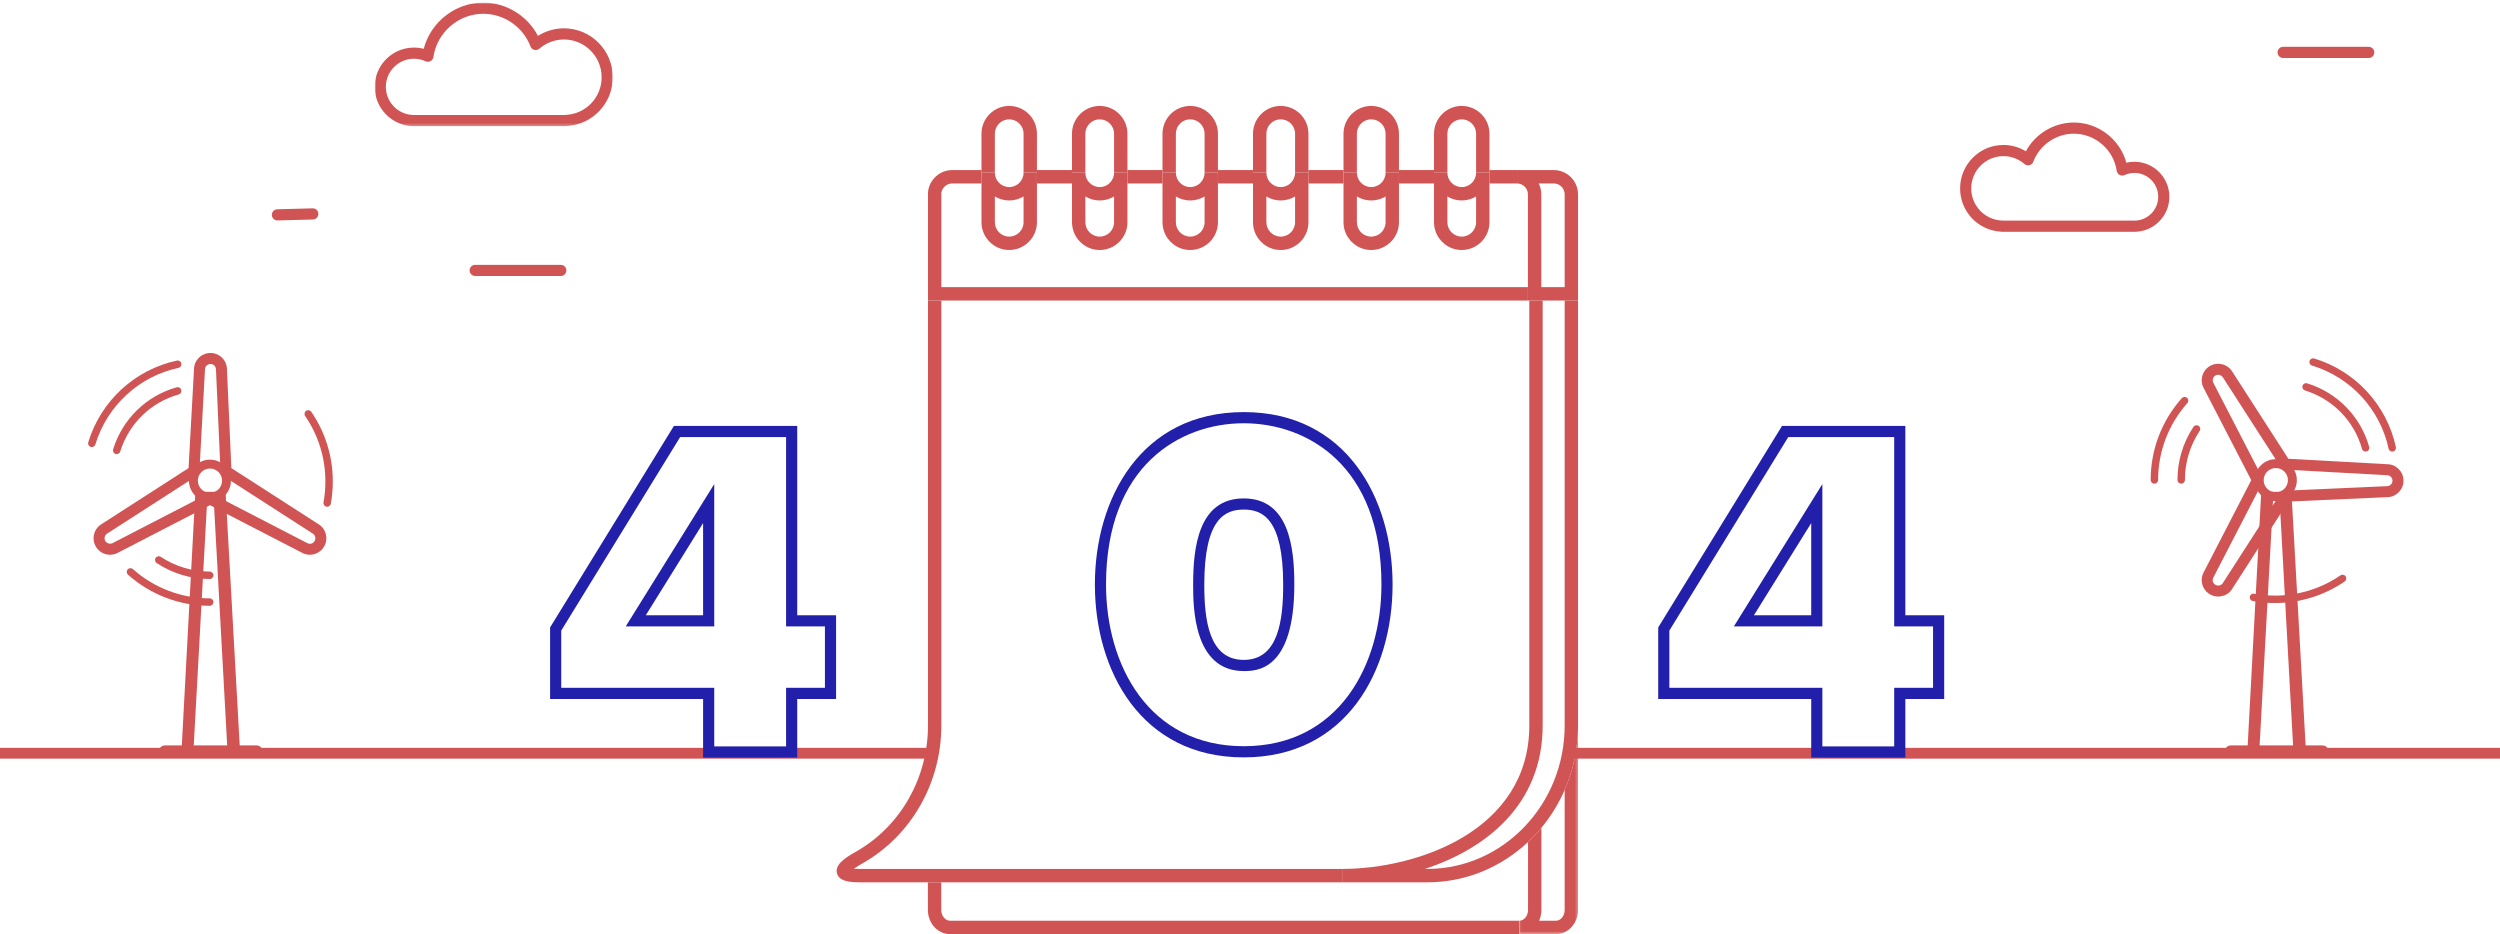 <?xml version="1.0" encoding="UTF-8" standalone="no"?>
<!-- Created with Keyshape -->
<svg xmlns="http://www.w3.org/2000/svg" xmlns:xlink="http://www.w3.org/1999/xlink" width="926px" height="346px" viewBox="0 0 926 346">
    <style>
@keyframes Group-5_t { 0% { transform: translate(137.952px,0px); } 50% { transform: translate(187.952px,0px); } 100% { transform: translate(137.95px,0px); } }
@keyframes Fill-6_t { 0% { transform: translate(32px,0px); } 50% { transform: translate(42.688px,0px); } 100% { transform: translate(33.703px,0px); } }
@keyframes Fill-8_t { 0% { transform: translate(32px,0px); } 50% { transform: translate(42.688px,0px); } 100% { transform: translate(33.703px,0px); } }
@keyframes Fill-10_t { 0% { transform: translate(32px,0px); } 50% { transform: translate(68.009px,0px); } 100% { transform: translate(32.045px,0px); } }
@keyframes Fill-12_t { 0% { transform: translate(32px,0px); } 50% { transform: translate(41.864px,0px); } 100% { transform: translate(32px,0px); } }
@keyframes a0_t { 0% { transform: translate(842.955px,178.04px) rotate(90deg) translate(-45.32px,-49px); } 100% { transform: translate(842.955px,178.04px) rotate(450deg) translate(-45.32px,-49px); } }
@keyframes a1_t { 0% { transform: translate(77.955px,178.04px) rotate(0deg) translate(-45.32px,-49px); } 100% { transform: translate(77.955px,178.04px) rotate(360deg) translate(-45.32px,-49px); } }
    </style>
    <title>Page 1</title>
    <desc>Created with Sketch.</desc>
    <defs>
        <path id="path-1" d="M0.839,0.97L89.022,0.97L89.022,46.729L0.839,46.729L0.839,0.97Z"/>
        <path id="path-3" d="M0.01,77.574L21.746,77.574L21.746,0.278L0.01,0.278Z"/>
    </defs>
    <path id="Fill-1" fill="#D15454" d="M0,281L347,281L347,277L0,277Z" stroke="none" stroke-width="1" fill-rule="evenodd"/>
    <path id="Fill-2" fill="#D15454" d="M579,281L926,281L926,277L579,277Z" stroke="none" stroke-width="1" fill-rule="evenodd"/>
    <g id="Group-5" stroke="none" stroke-width="1" fill="none" fill-rule="evenodd" transform="translate(137.952,0)" style="animation: Group-5_t 6s linear infinite;">
        <mask id="mask-2" fill="white">
            <use xlink:href="#path-1"/>
        </mask>
        <g id="Clip-4"/>
        <path id="Fill-3" d="M15.367,21.755C9.633,21.755,4.967,26.43,4.967,32.175C4.967,37.919,9.633,42.594,15.367,42.594L71.183,42.594C71.273,42.577,71.364,42.568,71.457,42.565C78.992,42.286,84.894,36.156,84.894,28.61C84.894,20.901,78.633,14.627,70.937,14.627C67.597,14.627,64.36,15.839,61.822,18.039C61.313,18.481,60.618,18.644,59.966,18.479C59.312,18.313,58.781,17.839,58.542,17.209C55.798,9.969,48.774,5.106,41.065,5.106C31.857,5.106,23.909,11.991,22.579,21.121C22.485,21.765,22.094,22.327,21.523,22.637C20.952,22.95,20.27,22.972,19.68,22.702C18.306,22.074,16.855,21.755,15.367,21.755M71.533,46.729L15.367,46.729C7.357,46.729,0.839,40.199,0.839,32.175C0.839,24.148,7.357,17.62,15.367,17.62C16.599,17.62,17.808,17.774,18.989,18.081C21.573,8.172,30.659,0.97,41.065,0.97C49.579,0.97,57.407,5.825,61.302,13.29C64.175,11.472,67.513,10.492,70.937,10.492C80.909,10.492,89.022,18.62,89.022,28.61C89.022,38.268,81.562,46.136,71.974,46.681C71.831,46.711,71.686,46.729,71.533,46.729" fill="#D15454" mask="url(#mask-2)"/>
    </g>
    <path id="Fill-6" d="M70.752,81.651C69.638,81.651,68.72,80.761,68.691,79.639C68.659,78.497,69.559,77.546,70.699,77.516L83.806,77.167C84.945,77.12,85.895,78.037,85.924,79.18C85.956,80.321,85.057,81.271,83.917,81.301L70.809,81.651C70.79,81.651,70.772,81.651,70.752,81.651" fill="#D15454" stroke="none" stroke-width="1" fill-rule="evenodd" transform="translate(32,0)" style="animation: Fill-6_t 6s linear infinite;"/>
    <path id="Fill-8" d="M175.717,102.23L144.006,102.23C142.866,102.23,141.942,101.305,141.942,100.163C141.942,99.02,142.866,98.095,144.006,98.095L175.717,98.095C176.856,98.095,177.781,99.02,177.781,100.163C177.781,101.305,176.856,102.23,175.717,102.23" fill="#D15454" stroke="none" stroke-width="1" fill-rule="evenodd" transform="translate(32,0)" style="animation: Fill-8_t 6s linear infinite;"/>
    <path id="Fill-10" d="M709.883,81.721L758.585,81.721C763.446,81.721,767.402,77.757,767.402,72.887C767.402,68.016,763.446,64.054,758.585,64.054C757.325,64.054,756.095,64.323,754.929,64.856C754.337,65.126,753.655,65.103,753.085,64.791C752.514,64.481,752.123,63.919,752.03,63.275C750.886,55.433,744.059,49.518,736.149,49.518C729.527,49.518,723.494,53.696,721.137,59.914C720.898,60.546,720.365,61.02,719.713,61.185C719.058,61.349,718.365,61.185,717.857,60.744C715.69,58.865,712.924,57.83,710.071,57.83C703.496,57.83,698.148,63.19,698.148,69.775C698.148,76.222,703.19,81.457,709.626,81.695C709.714,81.699,709.798,81.707,709.883,81.721M758.585,85.856L709.55,85.856C709.401,85.856,709.257,85.841,709.118,85.811C700.624,85.313,694.02,78.337,694.02,69.775C694.02,60.908,701.221,53.695,710.071,53.695C713.015,53.695,715.888,54.512,718.382,56.03C721.872,49.569,728.715,45.382,736.149,45.382C745.265,45.382,753.238,51.63,755.609,60.267C756.582,60.036,757.575,59.919,758.585,59.919C765.722,59.919,771.53,65.736,771.53,72.887C771.53,80.037,765.722,85.856,758.585,85.856" fill="#D15454" stroke="none" stroke-width="1" fill-rule="evenodd" transform="translate(32,0)" style="animation: Fill-10_t 6s linear infinite;"/>
    <path id="Fill-12" d="M845.379,21.48L813.666,21.48C812.527,21.48,811.602,20.556,811.602,19.413C811.602,18.27,812.527,17.345,813.666,17.345L845.379,17.345C846.518,17.345,847.443,18.27,847.443,19.413C847.443,20.556,846.518,21.48,845.379,21.48" fill="#D15454" stroke="none" stroke-width="1" fill-rule="evenodd" transform="translate(32,0)" style="animation: Fill-12_t 6s linear infinite;"/>
    <path id="Fill-14" d="M530.768,343.519L530.769,343.519L530.769,341.037L319.866,341.037C318.119,341.037,316.647,339.209,316.647,337.047L316.647,326.811L311.692,326.811L311.692,337.047C311.692,341.983,315.358,346,319.866,346L530.769,346L530.769,343.519L530.768,343.519Z" fill="#D15454" stroke="none" stroke-width="1" fill-rule="evenodd" transform="translate(32,0)"/>
    <g id="Group-18" stroke="none" stroke-width="1" fill="none" fill-rule="evenodd" transform="translate(562.76,268.426)">
        <mask id="mask-4" fill="white">
            <use xlink:href="#path-3"/>
        </mask>
        <g id="Clip-17"/>
        <path id="Fill-16" d="M16.791,68.621C16.791,70.783,15.319,72.611,13.574,72.611L7.322,72.611C7.871,71.409,8.18,70.053,8.18,68.621L8.18,38.179C6.634,40.045,4.985,41.812,3.227,43.46L3.227,68.621C3.227,70.783,1.752,72.611,0.01,72.611L0.01,75.093L0.01,77.574L13.574,77.574C18.081,77.574,21.746,73.557,21.746,68.621L21.746,0.278C21.746,8.787,19.966,16.868,16.791,24.159L16.791,68.621Z" fill="#D15454" mask="url(#mask-4)"/>
    </g>
    <path id="Fill-19" d="M465.123,326.812L465.123,321.849L286.37,321.849C285.507,321.849,284.819,321.82,284.268,321.776C284.989,321.258,286.042,320.58,287.574,319.729L287.591,319.717C305.532,309.509,316.676,289.962,316.676,268.707L316.676,111.321L311.732,111.321L311.724,268.707C311.724,288.178,301.543,306.068,285.155,315.398C280.31,318.093,277.243,320.497,278.009,323.462C278.771,326.412,282.663,326.812,286.37,326.812L311.692,326.812L316.647,326.812L465.123,326.812Z" fill="#D15454" stroke="none" stroke-width="1" fill-rule="evenodd" transform="translate(32,0)"/>
    <path id="Fill-21" d="M548.54,64.531C547.105,63.559,545.377,62.99,543.518,62.99L530.417,62.99L530.417,62.992L543.518,62.992C545.377,62.992,547.105,63.559,548.54,64.531" fill="#D15454" stroke="none" stroke-width="1" fill-rule="evenodd" transform="translate(32,0)"/>
    <path id="Fill-23" d="M547.551,268.707C547.551,298.009,524.726,321.849,496.672,321.849L495.804,321.849C518.545,314.382,539.405,297.92,539.405,268.707L539.405,111.322L534.452,111.322L534.452,268.707C534.452,307.694,492.991,321.849,465.123,321.849L465.123,326.811L496.672,326.811C511.005,326.811,524.089,321.158,533.987,311.886C535.745,310.238,537.394,308.471,538.94,306.607C542.419,302.409,545.329,297.695,547.551,292.585C550.726,285.294,552.506,277.213,552.506,268.704L552.506,267.619L552.506,111.322L547.551,111.322L547.551,268.707Z" fill="#D15454" stroke="none" stroke-width="1" fill-rule="evenodd" transform="translate(32,0)"/>
    <path id="Fill-25" fill="#D15454" d="M385.604,67.954L398.589,67.954L398.589,63.965L398.589,62.991L385.604,62.991L385.604,63.965Z" stroke="none" stroke-width="1" fill-rule="evenodd" transform="translate(32,0)"/>
    <path id="Fill-27" fill="#D15454" d="M352.081,67.954L365.064,67.954L365.064,63.965L365.064,62.991L352.081,62.991L352.081,63.965Z" stroke="none" stroke-width="1" fill-rule="evenodd" transform="translate(32,0)"/>
    <path id="Fill-29" fill="#D15454" d="M519.695,67.954L529.908,67.954L529.908,65.473L529.908,62.991L519.695,62.991L519.695,63.965Z" stroke="none" stroke-width="1" fill-rule="evenodd" transform="translate(32,0)"/>
    <path id="Fill-31" fill="#D15454" d="M486.174,67.954L499.158,67.954L499.158,63.965L499.158,62.991L486.174,62.991L486.174,63.965Z" stroke="none" stroke-width="1" fill-rule="evenodd" transform="translate(32,0)"/>
    <path id="Fill-33" fill="#D15454" d="M452.649,67.954L465.636,67.954L465.636,63.965L465.636,62.991L452.649,62.991L452.649,63.965Z" stroke="none" stroke-width="1" fill-rule="evenodd" transform="translate(32,0)"/>
    <path id="Fill-35" fill="#D15454" d="M419.126,67.954L432.11,67.954L432.11,63.965L432.11,62.991L419.126,62.991L419.126,63.965Z" stroke="none" stroke-width="1" fill-rule="evenodd" transform="translate(32,0)"/>
    <path id="Fill-37" d="M533.942,111.322L533.942,106.359L316.677,106.359L316.677,71.521L316.677,71.519C316.886,69.763,318.243,68.35,319.937,68.025C320.177,67.978,320.428,67.954,320.681,67.954L331.54,67.954L331.54,63.965L331.54,62.991L320.681,62.991C316.091,62.991,312.159,66.579,311.734,71.161L311.723,111.322L311.733,111.322L316.677,111.322L533.942,111.322Z" fill="#D15454" stroke="none" stroke-width="1" fill-rule="evenodd" transform="translate(32,0)"/>
    <path id="Fill-41" d="M547.551,106.359L538.896,106.359L538.896,71.996C538.896,70.543,538.551,69.17,537.939,67.954L543.517,67.954C545.743,67.954,547.551,69.767,547.551,71.996L547.551,106.359ZM548.541,64.532C547.105,63.56,545.377,62.992,543.517,62.992L530.417,62.992L529.908,62.992L529.908,65.472L529.908,67.954C532.133,67.954,533.941,69.767,533.941,71.996L533.941,106.359L533.941,111.322L534.452,111.322L539.405,111.322L547.551,111.322L552.506,111.322L552.506,71.996C552.506,68.892,550.931,66.151,548.541,64.532L548.541,64.532Z" fill="#D15454" stroke="none" stroke-width="1" fill-rule="evenodd" transform="translate(32,0)"/>
    <path id="Fill-43" d="M499.157,82.313L499.157,82.313C499.157,86.657,501.859,90.38,505.665,91.885C501.859,90.38,499.157,86.655,499.157,82.313" fill="#D15454" stroke="none" stroke-width="1" fill-rule="evenodd" transform="translate(32,0)"/>
    <path id="Fill-45" d="M501.634,63.965L501.634,63.965L504.111,63.965L504.111,49.525C504.111,46.589,506.495,44.2,509.428,44.2C512.357,44.2,514.742,46.589,514.742,49.525L514.742,63.965L517.22,63.965L519.695,63.965L519.695,62.991L519.695,49.525C519.695,43.852,515.089,39.237,509.428,39.237C503.764,39.237,499.157,43.852,499.157,49.525L499.157,62.991L499.157,63.965L501.634,63.965Z" fill="#D15454" stroke="none" stroke-width="1" fill-rule="evenodd" transform="translate(32,0)"/>
    <path id="Fill-47" d="M465.635,82.313L465.635,82.313C465.635,86.657,468.335,90.38,472.142,91.885C468.335,90.38,465.635,86.655,465.635,82.313" fill="#D15454" stroke="none" stroke-width="1" fill-rule="evenodd" transform="translate(32,0)"/>
    <path id="Fill-49" d="M468.111,63.965L468.111,63.965L470.588,63.965L470.588,49.525C470.588,46.589,472.973,44.2,475.902,44.2C478.835,44.2,481.219,46.589,481.219,49.525L481.219,63.965L483.696,63.965L486.174,63.965L486.174,62.991L486.174,49.525C486.174,43.852,481.566,39.237,475.902,39.237C470.242,39.237,465.635,43.852,465.635,49.525L465.635,62.991L465.635,63.965L468.111,63.965Z" fill="#D15454" stroke="none" stroke-width="1" fill-rule="evenodd" transform="translate(32,0)"/>
    <path id="Fill-51" d="M432.11,82.313L432.11,82.313C432.11,86.657,434.811,90.38,438.618,91.885C434.811,90.38,432.11,86.655,432.11,82.313" fill="#D15454" stroke="none" stroke-width="1" fill-rule="evenodd" transform="translate(32,0)"/>
    <path id="Fill-53" d="M434.588,63.965L434.588,63.965L437.064,63.965L437.064,49.525C437.064,46.589,439.449,44.2,442.381,44.2C445.311,44.2,447.695,46.589,447.695,49.525L447.695,63.965L450.172,63.965L452.649,63.965L452.649,62.991L452.649,49.525C452.649,43.852,448.042,39.237,442.381,39.237C436.718,39.237,432.109,43.852,432.109,49.525L432.109,62.991L432.109,63.965L434.588,63.965Z" fill="#D15454" stroke="none" stroke-width="1" fill-rule="evenodd" transform="translate(32,0)"/>
    <path id="Fill-55" d="M398.589,82.313L398.589,82.313C398.589,86.657,401.288,90.38,405.096,91.885C401.288,90.38,398.589,86.655,398.589,82.313" fill="#D15454" stroke="none" stroke-width="1" fill-rule="evenodd" transform="translate(32,0)"/>
    <path id="Fill-57" d="M401.065,63.965L401.065,63.965L403.542,63.965L403.542,49.525C403.542,46.589,405.926,44.2,408.857,44.2C411.788,44.2,414.173,46.589,414.173,49.525L414.173,63.965L416.651,63.965L419.126,63.965L419.126,62.991L419.126,49.525C419.126,43.852,414.52,39.237,408.857,39.237C403.195,39.237,398.588,43.852,398.588,49.525L398.588,62.991L398.588,63.965L401.065,63.965Z" fill="#D15454" stroke="none" stroke-width="1" fill-rule="evenodd" transform="translate(32,0)"/>
    <path id="Fill-59" d="M365.063,82.314C365.063,82.408,365.076,82.499,365.078,82.594C365.076,82.499,365.063,82.407,365.063,82.313L365.063,82.314Z" fill="#D15454" stroke="none" stroke-width="1" fill-rule="evenodd" transform="translate(32,0)"/>
    <path id="Fill-61" d="M370.018,63.964L370.018,49.524C370.018,46.589,372.401,44.2,375.333,44.2C378.265,44.2,380.65,46.589,380.65,49.524L380.65,63.964L383.127,63.964L385.604,63.964L385.604,62.991L385.604,49.524C385.604,43.853,380.997,39.238,375.333,39.238C369.671,39.238,365.063,43.853,365.063,49.524L365.063,62.991L365.063,63.964L370.018,63.964Z" fill="#D15454" stroke="none" stroke-width="1" fill-rule="evenodd" transform="translate(32,0)"/>
    <path id="Fill-63" d="M331.541,82.313L331.541,82.313C331.541,86.657,334.242,90.38,338.049,91.885C334.242,90.38,331.541,86.655,331.541,82.313" fill="#D15454" stroke="none" stroke-width="1" fill-rule="evenodd" transform="translate(32,0)"/>
    <path id="Fill-65" d="M334.019,63.965L334.019,63.965L336.495,63.965L336.495,49.525C336.495,46.589,338.88,44.2,341.811,44.2C344.743,44.2,347.128,46.589,347.128,49.525L347.128,63.965L349.603,63.965L352.081,63.965L352.081,62.991L352.081,49.525C352.081,43.852,347.475,39.237,341.811,39.237C336.149,39.237,331.54,43.852,331.54,49.525L331.54,62.991L331.54,63.965L334.019,63.965Z" fill="#D15454" stroke="none" stroke-width="1" fill-rule="evenodd" transform="translate(32,0)"/>
    <path id="Fill-71" d="M504.111,72.764C505.663,73.708,507.483,74.253,509.427,74.253C511.372,74.253,513.192,73.708,514.743,72.764L514.743,82.313C514.743,85.249,512.357,87.638,509.427,87.638C506.495,87.638,504.111,85.249,504.111,82.313L504.111,72.764ZM505.665,91.886C506.209,92.101,506.776,92.271,507.359,92.391C508.029,92.528,508.72,92.6,509.427,92.6C515.09,92.6,519.695,87.985,519.695,82.313L519.695,67.954L519.695,63.965L517.22,63.965L514.743,63.965C514.743,66.901,512.357,69.29,509.427,69.29C506.495,69.29,504.111,66.901,504.111,63.965L501.634,63.965L499.157,63.965L499.157,67.954L499.157,82.313C499.157,86.656,501.858,90.379,505.665,91.886L505.665,91.886Z" fill="#D15454" stroke="none" stroke-width="1" fill-rule="evenodd" transform="translate(32,0)"/>
    <path id="Fill-77" d="M470.588,72.764C472.14,73.709,473.958,74.253,475.902,74.253C477.848,74.253,479.668,73.709,481.22,72.764L481.22,82.313C481.22,85.249,478.834,87.638,475.902,87.638C472.973,87.638,470.588,85.249,470.588,82.313L470.588,72.764ZM472.142,91.885C472.685,92.1,473.253,92.271,473.835,92.391C474.505,92.528,475.196,92.601,475.902,92.601C481.567,92.601,486.174,87.986,486.174,82.313L486.174,67.954L486.174,63.964L483.696,63.964L481.22,63.964C481.22,66.9,478.834,69.289,475.902,69.289C472.973,69.289,470.588,66.9,470.588,63.964L468.111,63.964L465.634,63.964L465.634,67.954L465.634,82.313C465.634,86.656,468.334,90.379,472.142,91.885L472.142,91.885Z" fill="#D15454" stroke="none" stroke-width="1" fill-rule="evenodd" transform="translate(32,0)"/>
    <path id="Fill-83" d="M437.064,72.764C438.616,73.708,440.435,74.253,442.381,74.253C444.325,74.253,446.144,73.708,447.696,72.764L447.696,82.313C447.696,85.249,445.31,87.638,442.381,87.638C439.449,87.638,437.064,85.249,437.064,82.313L437.064,72.764ZM438.619,91.886C439.161,92.101,439.729,92.271,440.313,92.391C440.982,92.528,441.672,92.6,442.381,92.6C448.043,92.6,452.649,87.985,452.649,82.313L452.649,67.954L452.649,63.965L450.172,63.965L447.696,63.965C447.696,66.901,445.31,69.29,442.381,69.29C439.449,69.29,437.064,66.901,437.064,63.965L434.587,63.965L432.109,63.965L432.109,67.954L432.109,82.313C432.109,86.656,434.81,90.379,438.619,91.886L438.619,91.886Z" fill="#D15454" stroke="none" stroke-width="1" fill-rule="evenodd" transform="translate(32,0)"/>
    <path id="Fill-89" d="M403.542,72.764C405.092,73.708,406.913,74.253,408.857,74.253C410.803,74.253,412.622,73.708,414.174,72.764L414.174,82.313C414.174,85.249,411.788,87.638,408.857,87.638C405.926,87.638,403.542,85.249,403.542,82.313L403.542,72.764ZM405.096,91.886C405.64,92.101,406.207,92.271,406.79,92.391C407.459,92.528,408.151,92.6,408.857,92.6C414.521,92.6,419.126,87.985,419.126,82.313L419.126,67.954L419.126,63.965L416.651,63.965L414.174,63.965C414.174,66.901,411.788,69.29,408.857,69.29C405.926,69.29,403.542,66.901,403.542,63.965L401.065,63.965L398.588,63.965L398.588,67.954L398.588,82.313C398.588,86.656,401.288,90.379,405.096,91.886L405.096,91.886Z" fill="#D15454" stroke="none" stroke-width="1" fill-rule="evenodd" transform="translate(32,0)"/>
    <path id="Fill-93" d="M370.018,72.763C371.568,73.709,373.389,74.253,375.333,74.253C377.279,74.253,379.099,73.709,380.65,72.763L380.65,82.313C380.65,85.249,378.265,87.638,375.333,87.638C372.401,87.638,370.018,85.249,370.018,82.313L370.018,72.763ZM365.078,82.593C365.229,88.136,369.764,92.601,375.333,92.601C380.997,92.601,385.604,87.984,385.604,82.313L385.604,67.954L385.604,63.964L383.127,63.964L380.65,63.964C380.65,66.9,378.265,69.289,375.333,69.289C372.404,69.289,370.019,66.9,370.018,63.964L365.063,63.964L365.063,67.954L365.063,82.313C365.063,82.407,365.075,82.499,365.078,82.593L365.078,82.593Z" fill="#D15454" stroke="none" stroke-width="1" fill-rule="evenodd" transform="translate(32,0)"/>
    <path id="Fill-99" d="M336.495,72.764C338.046,73.708,339.866,74.253,341.811,74.253C343.755,74.253,345.577,73.708,347.129,72.764L347.129,82.313C347.129,85.249,344.743,87.638,341.811,87.638C338.88,87.638,336.495,85.249,336.495,82.313L336.495,72.764ZM338.05,91.886C338.592,92.101,339.16,92.271,339.744,92.391C340.413,92.528,341.103,92.6,341.811,92.6C347.474,92.6,352.081,87.985,352.081,82.313L352.081,67.954L352.081,63.965L349.603,63.965L347.129,63.965C347.129,66.901,344.743,69.29,341.811,69.29C338.88,69.29,336.495,66.901,336.495,63.965L334.018,63.965L331.54,63.965L331.54,67.954L331.54,82.313C331.54,86.656,334.241,90.379,338.05,91.886L338.05,91.886Z" fill="#D15454" stroke="none" stroke-width="1" fill-rule="evenodd" transform="translate(32,0)"/>
    <path id="Fill-101" d="M428.679,188.747C421.877,188.747,414.069,191.901,414.069,216.496C414.069,229.498,415.73,244.424,428.679,244.424C441.629,244.424,443.289,229.498,443.289,216.496C443.289,191.901,435.481,188.747,428.679,188.747M428.679,248.56C409.941,248.56,409.941,224.426,409.941,216.496C409.941,202.809,411.884,184.612,428.679,184.612C445.474,184.612,447.417,202.809,447.417,216.496C447.417,248.56,433.313,248.56,428.679,248.56M428.679,156.776C405.148,156.776,377.672,172.416,377.672,216.496C377.672,246.311,393.444,276.395,428.679,276.395C463.914,276.395,479.686,246.311,479.686,216.496C479.686,172.416,452.21,156.776,428.679,156.776M428.679,280.531C390.591,280.531,373.544,248.369,373.544,216.496C373.544,184.711,390.591,152.64,428.679,152.64C466.767,152.64,483.814,184.711,483.814,216.496C483.814,248.369,466.767,280.531,428.679,280.531" fill="#221FAA" stroke="none" stroke-width="1" fill-rule="evenodd" transform="translate(32,0)"/>
    <path id="Fill-103" d="M207.205,227.888L228.427,227.888L228.427,193.758L207.205,227.888ZM232.555,232.023L199.772,232.023L232.555,179.298L232.555,232.023ZM232.555,276.478L259.164,276.478L259.164,254.763L273.554,254.763L273.554,232.023L259.164,232.023L259.164,161.897L219.918,161.897L175.882,233.567L175.882,254.763L232.555,254.763L232.555,276.478ZM263.292,280.614L228.427,280.614L228.427,258.898L171.754,258.898L171.754,232.396L217.612,157.762L263.292,157.762L263.292,227.888L277.682,227.888L277.682,258.898L263.292,258.898L263.292,280.614Z" fill="#221FAA" stroke="none" stroke-width="1" fill-rule="evenodd" transform="translate(32,0)"/>
    <path id="Fill-105" d="M617.652,227.888L638.874,227.888L638.874,193.758L617.652,227.888ZM643.002,232.023L610.219,232.023L643.002,179.298L643.002,232.023ZM643.002,276.478L669.611,276.478L669.611,254.763L684.001,254.763L684.001,232.023L669.611,232.023L669.611,161.897L630.365,161.897L586.329,233.567L586.329,254.763L643.002,254.763L643.002,276.478ZM673.739,280.614L638.874,280.614L638.874,258.898L582.201,258.898L582.201,232.396L628.059,157.762L673.739,157.762L673.739,227.888L688.129,227.888L688.129,258.898L673.739,258.898L673.739,280.614Z" fill="#221FAA" stroke="none" stroke-width="1" fill-rule="evenodd" transform="translate(32,0)"/>
    <g transform="translate(842.955,178.04) rotate(90) translate(-45.32,-49)" style="animation: a0_t 6s linear infinite;">
        <path id="Fill-107" d="M83.298,152.579C82.868,151.952,82.014,151.792,81.384,152.224C80.758,152.654,80.599,153.513,81.03,154.14C85.931,161.294,88.522,169.68,88.522,178.393C88.522,180.984,88.29,183.583,87.829,186.118C87.693,186.868,88.191,187.585,88.938,187.721C89.02,187.736,89.103,187.743,89.184,187.743C89.838,187.743,90.417,187.276,90.538,186.61C91.025,183.914,91.274,181.149,91.274,178.393C91.274,169.121,88.516,160.194,83.298,152.579" fill="#D15454" stroke="none" stroke-width="1" fill-rule="evenodd" transform="translate(-0.637,-129.088)"/>
        <path id="Fill-109" d="M3.33,164.665C7.69,150.321,19.481,139.454,34.101,136.306C34.844,136.147,35.318,135.414,35.158,134.67C34.998,133.925,34.261,133.452,33.523,133.611C17.926,136.969,5.348,148.561,0.696,163.862C0.476,164.59,0.886,165.36,1.613,165.582C1.746,165.623,1.881,165.643,2.013,165.643C2.603,165.643,3.148,165.26,3.33,164.665" fill="#D15454" stroke="none" stroke-width="1" fill-rule="evenodd" transform="translate(-0.637,-129.088)"/>
        <path id="Fill-111" d="M45.689,221.682C35.182,221.682,25.076,217.833,17.235,210.847C16.663,210.339,15.794,210.39,15.292,210.96C14.787,211.529,14.838,212.4,15.405,212.906C23.753,220.343,34.506,224.439,45.689,224.439C46.45,224.439,47.065,223.821,47.065,223.06C47.065,222.299,46.45,221.682,45.689,221.682" fill="#D15454" stroke="none" stroke-width="1" fill-rule="evenodd" transform="translate(-0.637,-129.088)"/>
        <path id="Fill-113" d="M33.438,143.499C22.178,146.682,13.381,155.266,9.904,166.462C9.679,167.189,10.084,167.962,10.811,168.188C10.946,168.229,11.085,168.25,11.22,168.25C11.806,168.25,12.349,167.871,12.534,167.28C15.732,156.98,23.826,149.081,34.185,146.153C34.916,145.946,35.342,145.184,35.136,144.452C34.928,143.717,34.162,143.297,33.438,143.499" fill="#D15454" stroke="none" stroke-width="1" fill-rule="evenodd" transform="translate(-0.637,-129.088)"/>
        <path id="Fill-115" d="M45.689,211.752C39.209,211.752,32.939,209.867,27.559,206.304C26.923,205.883,26.071,206.058,25.651,206.694C25.233,207.329,25.408,208.184,26.041,208.603C31.874,212.467,38.667,214.509,45.689,214.509C46.45,214.509,47.065,213.891,47.065,213.13C47.065,212.369,46.45,211.752,45.689,211.752" fill="#D15454" stroke="none" stroke-width="1" fill-rule="evenodd" transform="translate(-0.637,-129.088)"/>
        <path id="Fill-117" d="M84.535,200.435C83.992,201.375,82.873,201.819,81.67,201.135L46.698,183.071C46.406,182.92,46.086,182.845,45.766,182.845C45.447,182.845,45.124,182.92,44.834,183.071L9.779,201.182C8.828,201.73,7.543,201.375,6.999,200.435C6.438,199.46,6.771,198.21,7.825,197.599L40.926,176.29C41.479,175.933,41.826,175.331,41.857,174.672L43.928,136.903C43.928,135.78,44.842,134.865,45.964,134.865C47.085,134.865,47.999,135.78,48,137L49.676,174.672C49.707,175.331,50.053,175.933,50.607,176.29L83.791,197.649C84.761,198.21,85.094,199.46,84.535,200.435M85.909,194.168L53.69,173.429L52.069,136.903C52.069,133.532,49.329,130.788,45.964,130.788C42.598,130.788,39.86,133.532,39.862,136.808L37.843,173.429L5.707,194.12C2.794,195.806,1.792,199.551,3.475,202.473C4.561,204.358,6.59,205.531,8.766,205.531C9.832,205.531,10.883,205.247,11.728,204.759L45.766,187.175L79.722,204.713C80.648,205.247,81.702,205.531,82.769,205.531C84.945,205.531,86.972,204.361,88.059,202.473C89.741,199.551,88.74,195.806,85.909,194.168" fill="#D15454" stroke="none" stroke-width="1" fill-rule="evenodd" transform="translate(45.132,37.071) translate(-45.768,-166.16)"/>
        <path id="Fill-119" d="M45.768,182.581C43.291,182.581,41.282,180.57,41.282,178.089C41.282,175.606,43.291,173.595,45.768,173.595C48.245,173.595,50.254,175.606,50.254,178.089C50.254,180.57,48.245,182.581,45.768,182.581M45.768,170.295C41.472,170.295,37.988,173.784,37.988,178.089C37.988,182.392,41.472,185.883,45.768,185.883C50.065,185.883,53.548,182.392,53.548,178.089C53.548,173.784,50.065,170.295,45.768,170.295" fill="#D15454" stroke="none" stroke-width="1" fill-rule="evenodd" transform="translate(-0.637,-129.088)"/>
    </g>
    <g transform="translate(77.956,178.04) translate(-45.32,-49)" style="animation: a1_t 6s linear infinite;">
        <path id="Fill-4" d="M83.298,152.579C82.868,151.952,82.014,151.792,81.384,152.224C80.758,152.654,80.599,153.513,81.03,154.14C85.931,161.294,88.522,169.68,88.522,178.393C88.522,180.984,88.29,183.583,87.829,186.118C87.693,186.868,88.191,187.585,88.938,187.721C89.02,187.736,89.103,187.743,89.184,187.743C89.838,187.743,90.417,187.276,90.538,186.61C91.025,183.914,91.274,181.149,91.274,178.393C91.274,169.121,88.516,160.194,83.298,152.579" fill="#D15454" stroke="none" stroke-width="1" fill-rule="evenodd" transform="translate(-0.637,-129.088)"/>
        <path id="Fill-5" d="M3.33,164.665C7.69,150.321,19.481,139.454,34.101,136.306C34.844,136.147,35.318,135.414,35.158,134.67C34.998,133.925,34.261,133.452,33.523,133.611C17.926,136.969,5.348,148.561,0.696,163.862C0.476,164.59,0.886,165.36,1.613,165.582C1.746,165.623,1.881,165.643,2.013,165.643C2.603,165.643,3.148,165.26,3.33,164.665" fill="#D15454" stroke="none" stroke-width="1" fill-rule="evenodd" transform="translate(-0.637,-129.088)"/>
        <path id="Fill-7" d="M45.689,221.682C35.182,221.682,25.076,217.833,17.235,210.847C16.663,210.339,15.794,210.39,15.292,210.96C14.787,211.529,14.838,212.4,15.405,212.906C23.753,220.343,34.506,224.439,45.689,224.439C46.45,224.439,47.065,223.821,47.065,223.06C47.065,222.299,46.45,221.682,45.689,221.682" fill="#D15454" stroke="none" stroke-width="1" fill-rule="evenodd" transform="translate(-0.637,-129.088)"/>
        <path id="Fill-9" d="M33.438,143.499C22.178,146.682,13.381,155.266,9.904,166.462C9.679,167.189,10.084,167.962,10.811,168.188C10.946,168.229,11.085,168.25,11.22,168.25C11.806,168.25,12.349,167.871,12.534,167.28C15.732,156.98,23.826,149.081,34.185,146.153C34.916,145.946,35.342,145.184,35.136,144.452C34.928,143.717,34.162,143.297,33.438,143.499" fill="#D15454" stroke="none" stroke-width="1" fill-rule="evenodd" transform="translate(-0.637,-129.088)"/>
        <path id="Fill-11" d="M45.689,211.752C39.209,211.752,32.939,209.867,27.559,206.304C26.923,205.883,26.071,206.058,25.651,206.694C25.233,207.329,25.408,208.184,26.041,208.603C31.874,212.467,38.667,214.509,45.689,214.509C46.45,214.509,47.065,213.891,47.065,213.13C47.065,212.369,46.45,211.752,45.689,211.752" fill="#D15454" stroke="none" stroke-width="1" fill-rule="evenodd" transform="translate(-0.637,-129.088)"/>
        <path id="Fill-13" d="M84.535,200.435C83.992,201.375,82.873,201.819,81.67,201.135L46.698,183.071C46.406,182.92,46.086,182.845,45.766,182.845C45.447,182.845,45.124,182.92,44.834,183.071L9.779,201.182C8.828,201.73,7.543,201.375,6.999,200.435C6.438,199.46,6.771,198.21,7.825,197.599L40.926,176.29C41.479,175.933,41.826,175.331,41.857,174.672L43.928,136.903C43.928,135.78,44.842,134.865,45.964,134.865C47.085,134.865,47.999,135.78,48,137L49.676,174.672C49.707,175.331,50.053,175.933,50.607,176.29L83.791,197.649C84.761,198.21,85.094,199.46,84.535,200.435M85.909,194.168L53.69,173.429L52.069,136.903C52.069,133.532,49.329,130.788,45.964,130.788C42.598,130.788,39.86,133.532,39.862,136.808L37.843,173.429L5.707,194.12C2.794,195.806,1.792,199.551,3.475,202.473C4.561,204.358,6.59,205.531,8.766,205.531C9.832,205.531,10.883,205.247,11.728,204.759L45.766,187.175L79.722,204.713C80.648,205.247,81.702,205.531,82.769,205.531C84.945,205.531,86.972,204.361,88.059,202.473C89.741,199.551,88.74,195.806,85.909,194.168" fill="#D15454" stroke="none" stroke-width="1" fill-rule="evenodd" transform="translate(45.132,37.071) translate(-45.768,-166.16)"/>
        <path id="Fill-15" d="M45.768,182.581C43.291,182.581,41.282,180.57,41.282,178.089C41.282,175.606,43.291,173.595,45.768,173.595C48.245,173.595,50.254,175.606,50.254,178.089C50.254,180.57,48.245,182.581,45.768,182.581M45.768,170.295C41.472,170.295,37.988,173.784,37.988,178.089C37.988,182.392,41.472,185.883,45.768,185.883C50.065,185.883,53.548,182.392,53.548,178.089C53.548,173.784,50.065,170.295,45.768,170.295" fill="#D15454" stroke="none" stroke-width="1" fill-rule="evenodd" transform="translate(-0.637,-129.088)"/>
    </g>
    <path id="Fill-121" d="M39.763,276.101L44.832,183.601L47.078,183.601L52.147,276.101L39.763,276.101ZM62.983,276.101L56.791,276.101L51.58,182.774L51.58,182.164L40.367,182.164L35.34,276.101L29.148,276.101C27.822,276.101,26.937,276.987,26.937,278.316C26.937,279.645,27.822,280.531,29.148,280.531L62.983,280.531C64.309,280.531,65.194,279.645,65.194,278.316C65.194,276.987,64.309,276.101,62.983,276.101L62.983,276.101Z" fill="#D15454" stroke="none" stroke-width="1" fill-rule="evenodd" transform="translate(32,0)"/>
    <path id="Fill-137" d="M804.965,276.101L810.035,183.601L812.28,183.601L817.349,276.101L804.965,276.101ZM828.185,276.101L821.993,276.101L816.782,182.774L816.782,182.164L805.569,182.164L800.543,276.101L794.351,276.101C793.024,276.101,792.14,276.987,792.14,278.316C792.14,279.645,793.024,280.531,794.351,280.531L828.185,280.531C829.512,280.531,830.397,279.645,830.397,278.316C830.397,276.987,829.512,276.101,828.185,276.101L828.185,276.101Z" fill="#D15454" stroke="none" stroke-width="1" fill-rule="evenodd" transform="translate(32,0)"/>
</svg>
